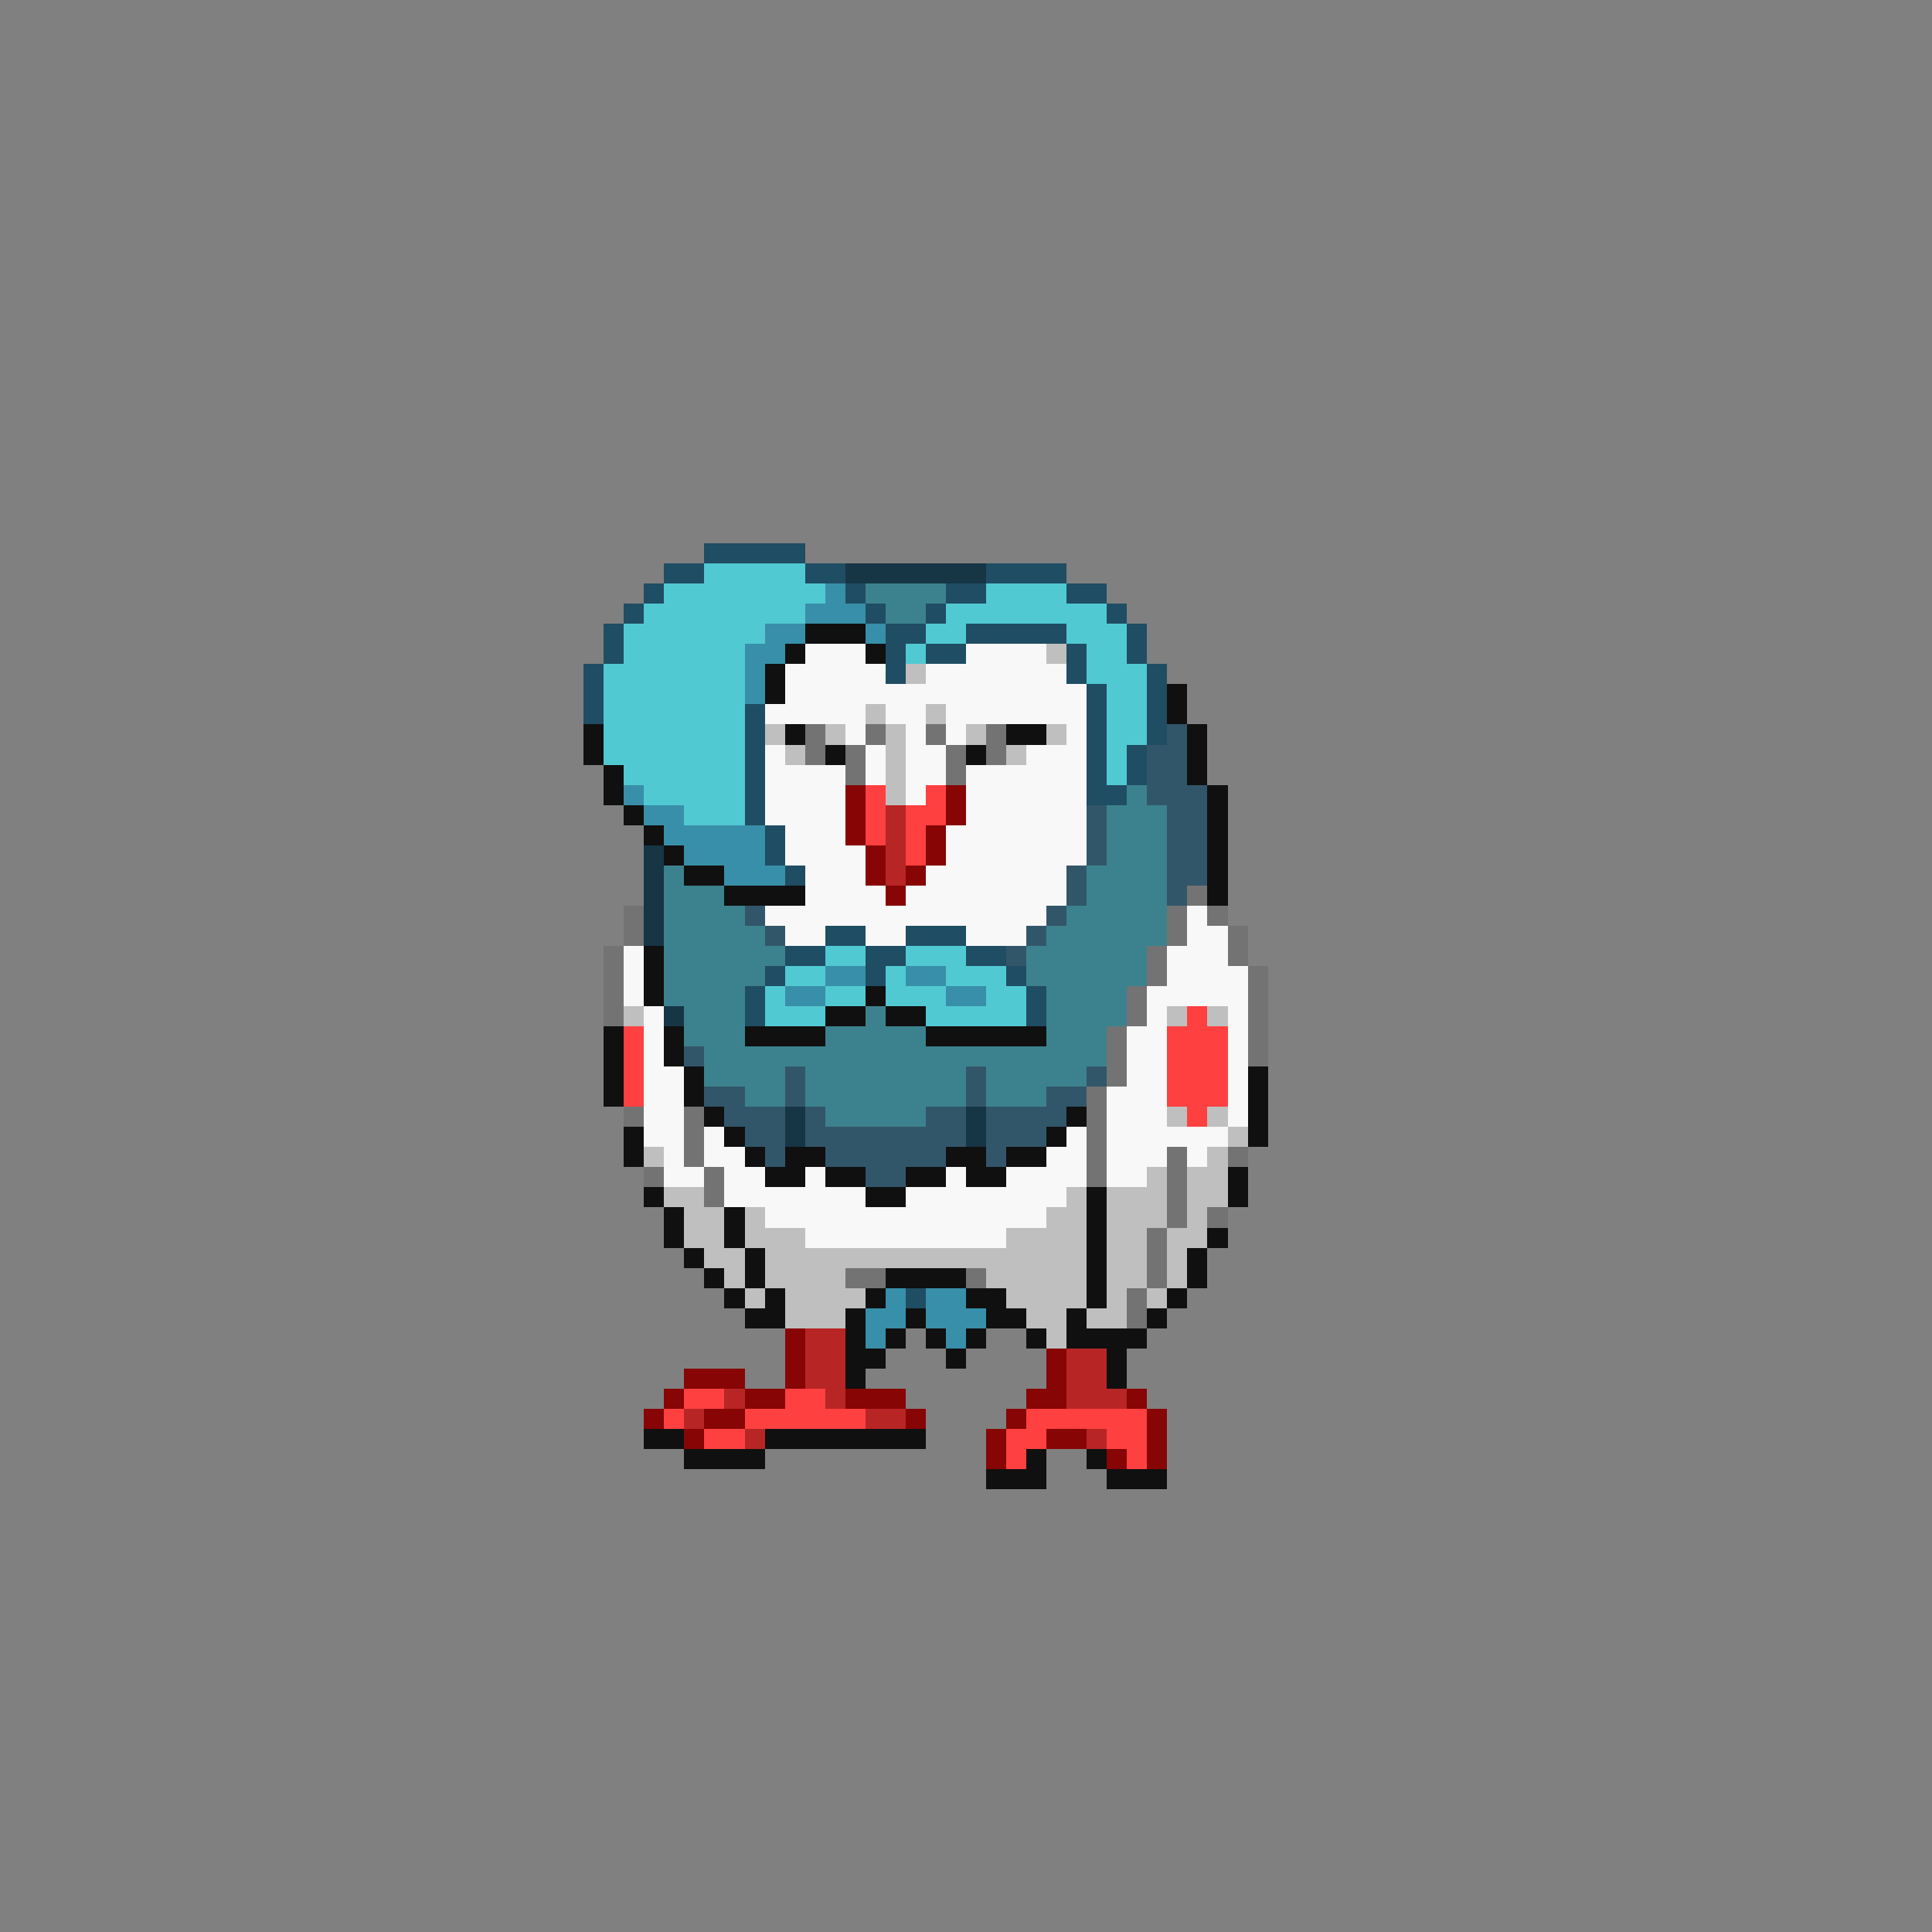 <svg xmlns="http://www.w3.org/2000/svg" viewBox="0 -0.5 96 96" shape-rendering="crispEdges">
<rect x="0" y="-0.5" width="96" height="96" fill="#808080" stroke="none"/>
<path stroke="#1f4d63" d="M35 27h5M33 28h2M40 28h2M49 28h4M32 29h1M42 29h1M47 29h2M53 29h2M31 30h1M43 30h1M46 30h1M55 30h1M30 31h1M44 31h2M48 31h5M56 31h1M30 32h1M44 32h1M46 32h2M53 32h1M56 32h1M29 33h1M44 33h1M53 33h1M57 33h1M29 34h1M54 34h1M57 34h1M29 35h1M37 35h1M54 35h1M57 35h1M37 36h1M54 36h1M57 36h1M37 37h1M54 37h1M56 37h1M37 38h1M54 38h1M56 38h1M37 39h1M54 39h2M37 40h1M38 41h1M38 42h1M39 43h1M41 46h2M45 46h3M39 47h2M43 47h2M48 47h2M38 48h1M43 48h1M50 48h1M37 49h1M51 49h1M37 50h1M51 50h1M45 64h1" />
<path stroke="#51c9d2" d="M35 28h5M33 29h8M49 29h4M32 30h8M47 30h8M31 31h7M46 31h2M53 31h3M31 32h6M45 32h1M54 32h2M30 33h7M54 33h3M30 34h7M55 34h2M30 35h7M55 35h2M30 36h7M55 36h2M30 37h7M55 37h1M31 38h6M55 38h1M32 39h5M34 40h3M41 47h2M45 47h3M39 48h2M44 48h1M47 48h3M38 49h1M41 49h2M44 49h3M49 49h2M38 50h3M46 50h5" />
<path stroke="#163545" d="M42 28h7M32 42h1M32 43h1M32 44h1M32 45h1M32 46h1M33 50h1M39 55h1M48 55h1M39 56h1M48 56h1" />
<path stroke="#388fa9" d="M41 29h1M40 30h3M38 31h2M43 31h1M37 32h2M37 33h1M37 34h1M31 39h1M32 40h2M33 41h5M34 42h4M36 43h3M41 48h2M45 48h2M39 49h2M47 49h2M44 64h1M46 64h2M43 65h2M46 65h3M43 66h1M47 66h1" />
<path stroke="#3c828e" d="M43 29h4M44 30h2M56 39h1M55 40h3M55 41h3M55 42h3M33 43h1M54 43h4M33 44h3M54 44h4M33 45h4M53 45h5M33 46h5M52 46h6M33 47h6M51 47h6M33 48h5M51 48h6M33 49h4M52 49h4M34 50h3M43 50h1M52 50h4M34 51h3M41 51h5M52 51h3M35 52h20M35 53h4M40 53h8M49 53h5M37 54h2M40 54h8M49 54h3M41 55h5" />
<path stroke="#101010" d="M40 31h3M39 32h1M43 32h1M38 33h1M38 34h1M58 34h1M58 35h1M29 36h1M39 36h1M50 36h2M59 36h1M29 37h1M41 37h1M48 37h1M59 37h1M30 38h1M59 38h1M30 39h1M60 39h1M31 40h1M60 40h1M32 41h1M60 41h1M33 42h1M60 42h1M34 43h2M60 43h1M36 44h4M60 44h1M32 47h1M32 48h1M32 49h1M43 49h1M41 50h2M44 50h2M30 51h1M33 51h1M37 51h4M46 51h6M30 52h1M33 52h1M30 53h1M34 53h1M62 53h1M30 54h1M34 54h1M62 54h1M35 55h1M53 55h1M62 55h1M31 56h1M36 56h1M52 56h1M62 56h1M31 57h1M37 57h1M39 57h2M47 57h2M50 57h2M38 58h2M41 58h2M45 58h2M48 58h2M61 58h1M32 59h1M43 59h2M54 59h1M61 59h1M33 60h1M36 60h1M54 60h1M33 61h1M36 61h1M54 61h1M60 61h1M34 62h1M37 62h1M54 62h1M59 62h1M35 63h1M37 63h1M44 63h4M54 63h1M59 63h1M36 64h1M38 64h1M43 64h1M48 64h2M54 64h1M58 64h1M37 65h2M42 65h1M45 65h1M49 65h2M53 65h1M57 65h1M42 66h1M44 66h1M46 66h1M48 66h1M51 66h1M53 66h4M42 67h2M47 67h1M55 67h1M42 68h1M55 68h1M32 71h2M38 71h8M34 72h4M51 72h1M54 72h1M49 73h3M55 73h3" />
<path stroke="#f8f8f8" d="M40 32h3M48 32h4M39 33h5M46 33h7M39 34h15M38 35h5M44 35h2M47 35h7M42 36h1M45 36h1M47 36h1M53 36h1M38 37h1M43 37h1M45 37h2M51 37h3M38 38h4M43 38h1M45 38h2M48 38h6M38 39h4M45 39h1M48 39h6M38 40h4M48 40h6M39 41h3M47 41h7M39 42h4M47 42h7M40 43h3M46 43h7M40 44h4M45 44h8M38 45h14M59 45h1M39 46h2M43 46h2M48 46h3M59 46h2M31 47h1M58 47h3M31 48h1M58 48h4M31 49h1M57 49h5M32 50h1M57 50h1M61 50h1M32 51h1M56 51h2M61 51h1M32 52h1M56 52h2M61 52h1M32 53h2M56 53h2M61 53h1M32 54h2M55 54h3M61 54h1M32 55h2M55 55h3M61 55h1M32 56h2M35 56h1M53 56h1M55 56h6M33 57h1M35 57h2M52 57h2M55 57h3M59 57h1M33 58h2M36 58h2M40 58h1M47 58h1M50 58h4M55 58h2M36 59h7M45 59h8M38 60h14M40 61h10" />
<path stroke="#bfbfbf" d="M52 32h1M45 33h1M43 35h1M46 35h1M38 36h1M41 36h1M44 36h1M48 36h1M52 36h1M39 37h1M44 37h1M50 37h1M44 38h1M44 39h1M31 50h1M58 50h1M60 50h1M58 55h1M60 55h1M61 56h1M32 57h1M60 57h1M57 58h1M59 58h2M33 59h2M53 59h1M55 59h3M59 59h2M34 60h2M37 60h1M52 60h2M55 60h3M59 60h1M34 61h2M37 61h3M50 61h4M55 61h2M58 61h2M35 62h2M38 62h16M55 62h2M58 62h1M36 63h1M38 63h4M49 63h5M55 63h2M58 63h1M37 64h1M39 64h4M50 64h4M55 64h1M57 64h1M39 65h3M51 65h2M54 65h2M52 66h1" />
<path stroke="#737373" d="M40 36h1M43 36h1M46 36h1M49 36h1M40 37h1M42 37h1M47 37h1M49 37h1M42 38h1M47 38h1M59 44h1M31 45h1M58 45h1M60 45h1M31 46h1M58 46h1M61 46h1M30 47h1M57 47h1M61 47h1M30 48h1M57 48h1M62 48h1M30 49h1M56 49h1M62 49h1M30 50h1M56 50h1M62 50h1M55 51h1M62 51h1M55 52h1M62 52h1M55 53h1M54 54h1M31 55h1M34 55h1M54 55h1M34 56h1M54 56h1M34 57h1M54 57h1M58 57h1M61 57h1M32 58h1M35 58h1M54 58h1M58 58h1M35 59h1M58 59h1M58 60h1M60 60h1M57 61h1M57 62h1M42 63h2M48 63h1M57 63h1M56 64h1M56 65h1" />
<path stroke="#325669" d="M58 36h1M57 37h2M57 38h2M57 39h3M54 40h1M58 40h2M54 41h1M58 41h2M54 42h1M58 42h2M53 43h1M58 43h2M53 44h1M58 44h1M37 45h1M52 45h1M38 46h1M51 46h1M50 47h1M34 52h1M39 53h1M48 53h1M54 53h1M35 54h2M39 54h1M48 54h1M52 54h2M36 55h3M40 55h1M46 55h2M49 55h4M37 56h2M40 56h8M49 56h3M38 57h1M41 57h6M49 57h1M43 58h2" />
<path stroke="#870505" d="M42 39h1M47 39h1M42 40h1M47 40h1M42 41h1M46 41h1M43 42h1M46 42h1M43 43h1M45 43h1M44 44h1M39 66h1M39 67h1M52 67h1M34 68h3M39 68h1M52 68h1M33 69h1M37 69h2M42 69h3M51 69h2M56 69h1M32 70h1M35 70h2M45 70h1M50 70h1M57 70h1M34 71h1M49 71h1M52 71h2M57 71h1M49 72h1M55 72h1M57 72h1" />
<path stroke="#ff4040" d="M43 39h1M46 39h1M43 40h1M45 40h2M43 41h1M45 41h1M45 42h1M59 50h1M31 51h1M58 51h3M31 52h1M58 52h3M31 53h1M58 53h3M31 54h1M58 54h3M59 55h1M34 69h2M39 69h2M33 70h1M37 70h6M51 70h6M35 71h2M50 71h2M55 71h2M50 72h1M56 72h1" />
<path stroke="#b82525" d="M44 40h1M44 41h1M44 42h1M44 43h1M40 66h2M40 67h2M53 67h2M40 68h2M53 68h2M36 69h1M41 69h1M53 69h3M34 70h1M43 70h2M37 71h1M54 71h1" />
</svg>
